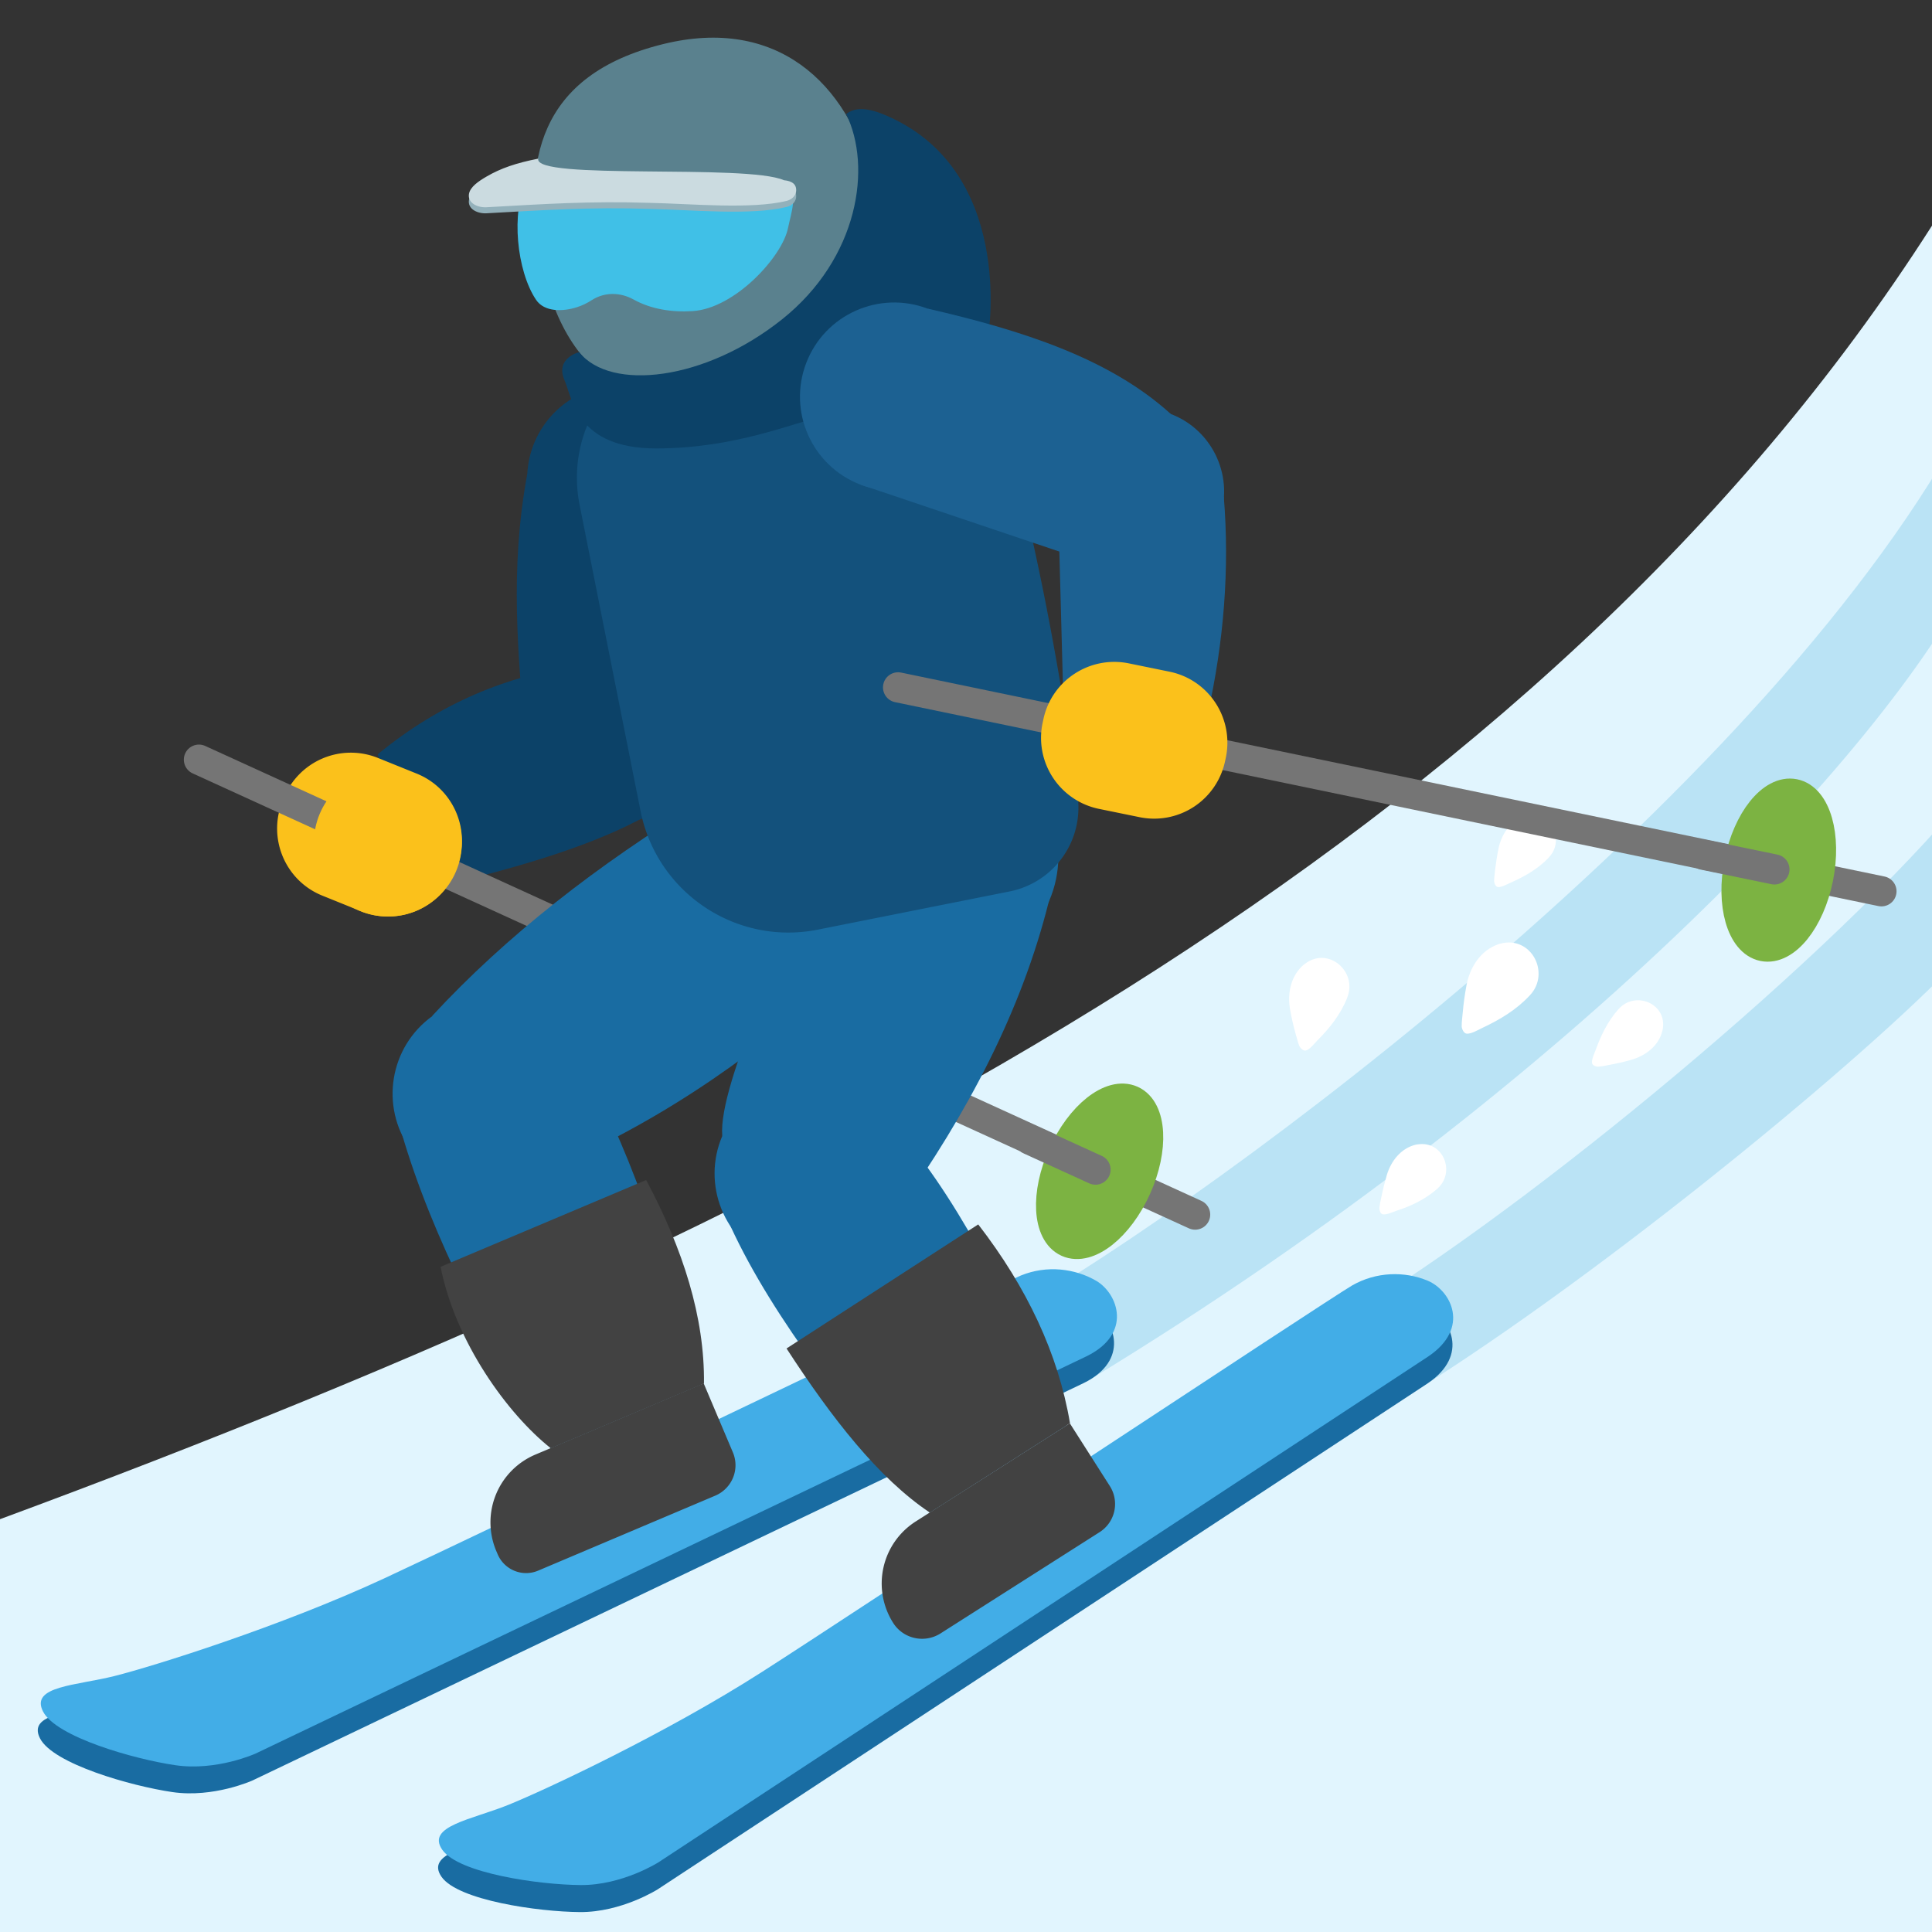 <?xml version="1.0" encoding="UTF-8" standalone="no"?>
<svg
   width="128"
   height="128"
   version="1.1"
   id="svg13262"
   sodipodi:docname="emoji_u26f7.svg"
   inkscape:version="1.2.2 (732a01da63, 2022-12-09)"
   xmlns:inkscape="http://www.inkscape.org/namespaces/inkscape"
   xmlns:sodipodi="http://sodipodi.sourceforge.net/DTD/sodipodi-0.dtd"
   xmlns:xlink="http://www.w3.org/1999/xlink"
   xmlns="http://www.w3.org/2000/svg"
   xmlns:svg="http://www.w3.org/2000/svg">
  <rect width="100%" height="100%" fill="#333333" stroke="none"/>
  <sodipodi:namedview
     id="namedview13264"
     pagecolor="#ffffff"
     bordercolor="#000000"
     borderopacity="0.25"
     inkscape:showpageshadow="2"
     inkscape:pageopacity="0.0"
     inkscape:pagecheckerboard="0"
     inkscape:deskcolor="#d1d1d1"
     showgrid="false"
     inkscape:zoom="8.484375"
     inkscape:cx="106.07735"
     inkscape:cy="61.760589"
     inkscape:window-width="1366"
     inkscape:window-height="697"
     inkscape:window-x="-8"
     inkscape:window-y="-8"
     inkscape:window-maximized="1"
     inkscape:current-layer="svg13262" />
  <defs
     id="defs13141">
    <path
       id="a"
       d="M128 128H0v-27.35c54.56-20.16 102.17-45.24 128-85.7V128z" />
    <clipPath
       id="_clip1">
            <path
   d="M 128,128 H 0 V 100.65 C 54.56,80.49 102.17,55.41 128,14.95 Z"
   id="path13384" />

        </clipPath>
  </defs>
  <clipPath
     id="b">
    <use
       xlink:href="#a"
       overflow="visible"
       id="use13145" />
  </clipPath>
  <g
     id="g18897">
    <use
       xlink:href="#a"
       overflow="visible"
       fill="#e1f5fe"
       id="use13143" />
    <path
       d="M90.38 86.56c12.71-7.89 32.79-24.79 40.62-34.79.02 3-.62 11.11-.83 11.35C125 68.85 108 83.04 94.79 91.51c-2.44-3.04-3.01-2.09-4.41-4.95zM68.22 86.32c15.28-9.07 52.12-36.83 63.45-61.31.02 3-.69 12.5-.83 12.79-5.17 10.79-25.84 33.67-58.73 53.66-2.44-3.03-2.49-2.28-3.89-5.14z"
       clip-path="url(#b)"
       fill="#b3e5fc"
       id="path13148"
       style="fill:#bae3f5;fill-opacity:1" />
    <g
       fill="#fff"
       id="g13152">
      <path
         d="M95.2 78.78c.01-.01.02-.01.03-.03 1.23-1.08.39-3.2-1.31-2.93-.05 0-.09.01-.13.02-.98.24-1.63 1.08-1.91 2.01-.14.48-.26.96-.36 1.45-.05.24-.11.49-.13.73-.01.14.06.39.22.42.23.05.65-.14.87-.22.97-.31 1.93-.76 2.72-1.45zM107.22 66.87c.01-.01.01-.02.03-.03 1.1-1.22 3.21-.35 2.91 1.35 0 .04-.02.09-.03.13-.25.98-1.1 1.62-2.04 1.89-.48.14-.97.25-1.46.34-.24.05-.49.1-.73.12-.14.01-.39-.07-.42-.23-.05-.23.15-.65.23-.86.35-.97.81-1.93 1.51-2.71zM89.25 66.12c.01-.01.01-.02.01-.04.68-1.69-1.22-3.38-2.77-2.25l-.12.09c-.85.72-1.09 1.89-.9 2.96.1.55.22 1.09.37 1.62.08.26.14.54.24.79.06.14.26.35.43.31.26-.06.57-.46.75-.65.83-.82 1.56-1.75 1.99-2.83zM102.6 56.83c.01-.01.01-.02.02-.03 1.1-1.16.1-3.14-1.53-2.73-.04.01-.09.02-.13.04-.93.31-1.49 1.19-1.68 2.11-.1.48-.17.96-.23 1.44-.02.24-.06.48-.06.72 0 .13.1.37.25.39.23.03.61-.19.82-.28.94-.41 1.84-.93 2.54-1.66zM101.34 65.96l.03-.03c1.37-1.48.07-3.96-1.97-3.41-.05.01-.11.03-.16.05-1.16.41-1.86 1.53-2.08 2.7-.11.6-.2 1.21-.25 1.82-.03.3-.07.61-.07.91.01.16.13.46.32.48.29.04.78-.25 1.03-.37 1.16-.54 2.28-1.21 3.15-2.15z"
         id="path13150" />
    </g>
    <g
       id="g13162">
      <path
         d="M94.56 91.67l-50.98 33.5s-2.4 1.53-5.16 1.51c-2.76-.02-8.09-.78-9.17-2.34-1.08-1.56 1.94-1.99 4.37-2.97 2.43-.98 10.41-4.71 16.83-8.82 6.42-4.11 37.5-24.68 39.09-25.6 1.59-.91 3.47-.95 5-.31 1.53.64 2.87 3.13.02 5.03z"
         fill="#076894"
         id="path13154"
         style="fill:#196ca2" />
      <path
         d="M94.61 89.88l-50.98 33.5s-2.4 1.53-5.16 1.51c-2.76-.02-8.09-.78-9.17-2.34-1.08-1.56 1.94-1.99 4.37-2.97 2.43-.98 10.41-4.71 16.83-8.82 6.42-4.11 37.5-24.68 39.09-25.6 1.59-.91 3.47-.95 5-.31 1.53.64 2.86 3.13.02 5.03z"
         fill="#2cb6d3"
         id="path13156"
         style="fill:#42ade7" />
      <path
         d="M71.78 91.64l-55.05 26.32s-2.58 1.17-5.31.77c-2.73-.4-7.91-1.87-8.77-3.56-.86-1.69 2.19-1.71 4.74-2.35 2.54-.64 10.95-3.26 17.87-6.47 6.91-3.21 40.49-19.38 42.19-20.07 1.7-.69 3.57-.47 5 .37 1.43.84 2.41 3.49-.67 4.99z"
         fill="#076894"
         id="path13158"
         style="fill:#196ca2" />
      <path
         d="M71.98 89.86l-55.05 26.32s-2.58 1.17-5.31.77c-2.73-.4-7.91-1.87-8.77-3.56-.86-1.69 2.19-1.71 4.74-2.35 2.54-.64 10.95-3.26 17.87-6.47 6.91-3.21 40.49-19.38 42.19-20.07s3.57-.47 5 .37c1.42.85 2.4 3.49-.67 4.99z"
         fill="#2cb6d3"
         id="path13160"
         style="fill:#42ade7" />
    </g>
    <path
       d="m 25.02,49.98 3.42,8.9 c 5.27,-1.24 10.18,-2.63 13.79,-4.51 L 38.28,44.1 c -4.67,0.67 -9.12,2.47 -13.26,5.88 z"
       fill="#01497a"
       id="path13164"
       style="fill:#0c4268;fill-opacity:1" />
    <path
       d="M 45.78,49.49 34.79,48.94 C 34.34,43.35 33.75,37.83 34.93,31.41 l 12.46,0.63 z"
       fill="#01497a"
       id="path13166"
       style="fill:#0c4268;fill-opacity:1" />
    <circle
       cx="-47.134"
       cy="42.705"
       transform="rotate(-87.122)"
       fill="#01497a"
       id="ellipse13168"
       style="fill:#0c4268;fill-opacity:1"
       r="5.5" />
    <path
       d="m 18.71,53.09 0.09,-0.22 a 4.791,4.791 0 0 1 6.25,-2.65 l 2.55,1.03 c 2.46,0.99 3.65,3.79 2.65,6.25 l -0.09,0.22 a 4.791,4.791 0 0 1 -6.25,2.65 L 21.36,59.34 C 18.9,58.35 17.72,55.55 18.71,53.09 Z"
       fill="#fbc11b"
       id="path13170" />
    <g
       stroke-width="2"
       stroke-miterlimit="10"
       id="g13178">
      <path
         fill="none"
         stroke="#7c7d7d"
         stroke-linecap="round"
         stroke-linejoin="round"
         d="m 13.18,50.33 66,30.14"
         id="path13172"
         style="stroke:#757575" />
      <ellipse
         cx="72.86"
         cy="77.6"
         rx="5.14"
         ry="2.66"
         transform="rotate(-65.757,72.858,77.606)"
         fill="#7cb342"
         stroke="#7cb342"
         id="ellipse13174"
         style="fill:#7cb342;stroke:#7cb342" />
      <path
         fill="none"
         stroke="#7c7d7d"
         stroke-linecap="round"
         stroke-linejoin="round"
         d="M 72.58,77.49 68.22,75.5"
         id="path13176"
         style="stroke:#757575" />
    </g>
    <circle
       cx="-29.618"
       cy="42.706"
       transform="rotate(-87.122)"
       fill="#01497a"
       id="ellipse13180"
       style="fill:#0c4268;fill-opacity:1"
       r="6.24" />
    <circle
       cx="25.7"
       cy="55.82"
       r="4.9"
       fill="#fbc11b"
       id="circle13182" />
    <path
       d="M 36.02,77.6 28.64,67.3 c 4.87,-5.27 10.92,-9.99 17.9,-14.25 l 8.68,12.12 C 49.3,70.54 42.91,74.73 36.02,77.6 Z"
       fill="#0277bd"
       id="path13184"
       style="fill:#196ca2;fill-opacity:1" />
    <path
       d="m 46.38,91.76 -9.89,4.19 C 32.41,89.04 28.66,82.1 26.61,75.06 l 11.65,-4.93 c 3.21,5.06 5.77,12.9 8.12,21.63 z"
       fill="#0277bd"
       id="path13186"
       style="fill:#196ca2;fill-opacity:1" />
    <circle
       cx="-15.91"
       cy="77.736"
       transform="rotate(-35.62)"
       fill="#0277bd"
       id="ellipse13188"
       style="fill:#196ca2;fill-opacity:1"
       r="6.33" />
    <circle
       cx="6.936"
       cy="77.7"
       transform="rotate(-35.62)"
       fill="#0277bd"
       id="ellipse13190"
       style="fill:#196ca2;fill-opacity:1"
       r="7.46" />
    <g
       fill="#37474f"
       id="g13196">
      <path
         d="m 47.39,99.09 -11.74,4.97 c -1.04,0.44 -2.24,-0.05 -2.68,-1.09 l -0.09,-0.21 a 4.875,4.875 0 0 1 2.59,-6.39 l 11.15,-4.72 1.93,4.56 c 0.48,1.12 -0.04,2.4 -1.16,2.88 z"
         id="path13192"
         style="fill:#424242;fill-opacity:1" />
      <path
         d="m 42.81,78.18 -13.62,5.75 c 0.99,5 4.44,9.75 7.3,12.02 l 10.15,-4.29 c 0.05,-4.38 -1.38,-8.89 -3.83,-13.48 z"
         id="path13194"
         style="fill:#424242;fill-opacity:1" />
    </g>
    <g
       id="g13212">
      <path
         d="m 59.49,80.25 -11.64,-5 c -0.27,-3.5 4.46,-13.26 7.95,-21.46 l 13.7,5.88 c -1.82,7.34 -5.43,14.12 -10.01,20.58 z"
         fill="#0277bd"
         id="path13198"
         style="fill:#196ca2;fill-opacity:1" />
      <path
         d="m 70.66,94.44 -9.06,5.77 C 56.47,93.86 51.28,87.5 48.4,81.24 l 10.67,-6.79 c 3.93,4.1 7.77,11.65 11.59,19.99 z"
         fill="#0277bd"
         id="path13200"
         style="fill:#196ca2;fill-opacity:1" />
      <circle
         cx="53.67"
         cy="77.75"
         transform="rotate(-66.76,53.67,77.746)"
         fill="#0277bd"
         id="ellipse13202"
         style="fill:#196ca2;fill-opacity:1"
         r="6.33" />
      <circle
         cx="62.65"
         cy="56.74"
         transform="rotate(-66.76,62.653,56.734)"
         fill="#0277bd"
         id="ellipse13204"
         style="fill:#196ca2;fill-opacity:1"
         r="7.46" />
      <g
         fill="#37474f"
         id="g13210">
        <path
           d="m 72.85,101.51 -10.54,6.71 c -1.06,0.67 -2.46,0.36 -3.13,-0.69 a 4.872,4.872 0 0 1 1.49,-6.73 l 10.21,-6.5 2.64,4.14 a 2.21,2.21 0 0 1 -0.67,3.07 z"
           id="path13206"
           style="fill:#424242;fill-opacity:1" />
        <path
           d="m 64.81,81.12 -12.7,8.22 c 3,4.62 6.1,8.6 9.49,10.87 l 9.29,-5.92 C 70.11,89.69 68.04,85.3 64.81,81.12 Z"
           id="path13208"
           style="fill:#424242;fill-opacity:1" />
      </g>
    </g>
    <path
       d="M 55.68,20.66 45.6,22.67 c -4.96,0.99 -8.19,5.81 -7.2,10.78 l 4.04,20.29 c 1.08,5.41 6.34,8.93 11.75,7.85 l 12.7,-2.53 A 5.661,5.661 0 0 0 71.34,52.4 C 70.19,44.03 68.63,35.82 66.45,27.86 65.47,22.89 60.65,19.67 55.68,20.66 Z"
       fill="#01497a"
       id="path13214"
       style="fill:#13517c;fill-opacity:1" />
    <path
       d="M 57.77,11.88 C 59.36,18.32 55.73,24.75 49.68,26.24 43.63,27.73 37.63,26.28 35.85,17.28 34.57,10.77 35.61,4.97 43.94,2.92 51.41,1.08 56.18,5.44 57.77,11.88 Z"
       fill="#616161"
       id="path13236"
       style="fill:#5a818e;fill-opacity:1" />
    <path
       d="m 56.06,7.56 c 1.71,3.47 0.85,9.53 -4.25,13.6 -5.1,4.07 -11.35,4.78 -13.44,2.17 0,0 -1.61,0.39 -0.97,1.86 0.53,1.22 0.8,4.52 6.07,4.52 5.27,0 9.08,-1.71 11.15,-2.15 2.07,-0.44 2.06,-8.81 10.86,-5.36 0,0 1.81,-11.07 -6.99,-14.64 -1.16,-0.47 -1.94,-0.41 -2.43,0 z"
       fill="#01497a"
       id="path13238"
       style="fill:#0c4268;fill-opacity:1" />
    <g
       id="g13234">
      <path
         d="M 70.47,47.15 80,47.38 c 1.09,-4.88 1.47,-9.7 1.08,-14.47 l -11,-0.26 z"
         fill="#01497a"
         id="path13216"
         style="fill:#1c6192;fill-opacity:1" />
      <path
         d="M 77.57,27.43 73.62,37.7 57,32.1 61.48,20.45 c 6.21,1.43 12.02,3.28 16.09,6.98 z"
         fill="#01497a"
         id="path13218"
         style="fill:#1c6192;fill-opacity:1" />
      <circle
         cx="75.6"
         cy="32.57"
         transform="rotate(-68.981,75.595,32.566)"
         fill="#01497a"
         id="ellipse13220"
         style="fill:#1c6192;fill-opacity:1"
         r="5.5" />
      <g
         stroke-width="2"
         stroke-miterlimit="10"
         id="g13228">
        <path
           fill="none"
           stroke="#7c7d7d"
           stroke-linecap="round"
           stroke-linejoin="round"
           d="m 59.5,45.54 65.15,13.51"
           id="path13222"
           style="stroke:#757575" />
        <ellipse
           cx="117.86"
           cy="57.65"
           rx="5.14"
           ry="2.66"
           transform="rotate(-78.609,117.853,57.656)"
           fill="#7cb342"
           stroke="#7cb342"
           id="ellipse13224"
           style="fill:#7cb342;stroke:#7cb342" />
        <path
           fill="none"
           stroke="#7c7d7d"
           stroke-linecap="round"
           stroke-linejoin="round"
           d="m 117.56,57.6 -4.7,-0.97"
           id="path13226"
           style="stroke:#757575" />
      </g>
      <circle
         cx="59.24"
         cy="26.28"
         transform="rotate(-68.981,59.242,26.28)"
         fill="#01497a"
         id="ellipse13230"
         style="fill:#1c6192;fill-opacity:1"
         r="6.24" />
      <path
         d="m 69.07,47.92 0.05,-0.23 c 0.53,-2.6 3.07,-4.27 5.67,-3.74 l 2.69,0.55 c 2.6,0.53 4.27,3.07 3.74,5.67 l -0.05,0.23 a 4.802,4.802 0 0 1 -5.67,3.74 l -2.69,-0.55 a 4.802,4.802 0 0 1 -3.74,-5.67 z"
         fill="#fbc11b"
         id="path13232" />
    </g>
    <g
       id="g13252">
      <defs
         id="defs13241">
        <path
           id="c"
           d="m 34.89,12 c 0,0 1.2,0.55 1.83,0.63 4.49,0.55 8.75,0.6 13.14,-0.57 0.76,-0.2 1.65,-0.41 2.26,0.11 0.78,0.66 0.3,1.9 0.09,2.93 -0.38,1.91 -3.52,5.33 -6.31,5.51 -1.38,0.09 -2.76,-0.12 -3.93,-0.77 -0.87,-0.48 -1.9,-0.5 -2.74,0.03 -0.32,0.21 -0.67,0.38 -1.03,0.49 -0.91,0.29 -2.13,0.32 -2.68,-0.49 C 34.23,17.96 33.84,14.02 34.89,12 Z" />
      </defs>
      <use
         xlink:href="#c"
         overflow="visible"
         fill="#00e5ff"
         id="use13243"
         style="fill:#40c0e7;fill-opacity:1" />
      <clipPath
         id="d">
        <use
           xlink:href="#c"
           overflow="visible"
           id="use13245" />
      </clipPath>
    </g>
    <g
       id="g13258">
      <path
         d="m 35.66,10.91 c -1.46,0.29 -2.47,0.63 -3.43,1.19 -0.53,0.31 -1.08,0.68 -1.16,1.15 -0.1,0.62 0.6,0.92 1.18,0.88 3.76,-0.21 6.84,-0.42 10.81,-0.29 2.75,0.06 6.71,0.45 9.06,-0.13 0.29,-0.07 0.57,-0.28 0.62,-0.6 0.07,-0.51 -0.28,-0.72 -0.8,-0.77 -2.49,-1.1 -16.63,0.03 -16.28,-1.43 z"
         fill="#757575"
         id="path13254"
         style="fill:#93b1bb;fill-opacity:1" />
      <path
         d="m 35.66,10.51 c -1.46,0.29 -2.47,0.63 -3.43,1.19 -0.53,0.31 -1.08,0.68 -1.16,1.15 -0.1,0.62 0.6,0.92 1.18,0.88 3.76,-0.21 6.84,-0.42 10.81,-0.29 2.75,0.06 6.71,0.44 9.06,-0.13 0.29,-0.08 0.57,-0.28 0.62,-0.6 0.07,-0.51 -0.28,-0.72 -0.8,-0.77 -2.49,-1.1 -16.63,0.02 -16.28,-1.43 z"
         fill="#bdbdbd"
         id="path13256"
         style="fill:#cbdbe0;fill-opacity:1" />
    </g>
  </g>
</svg>
